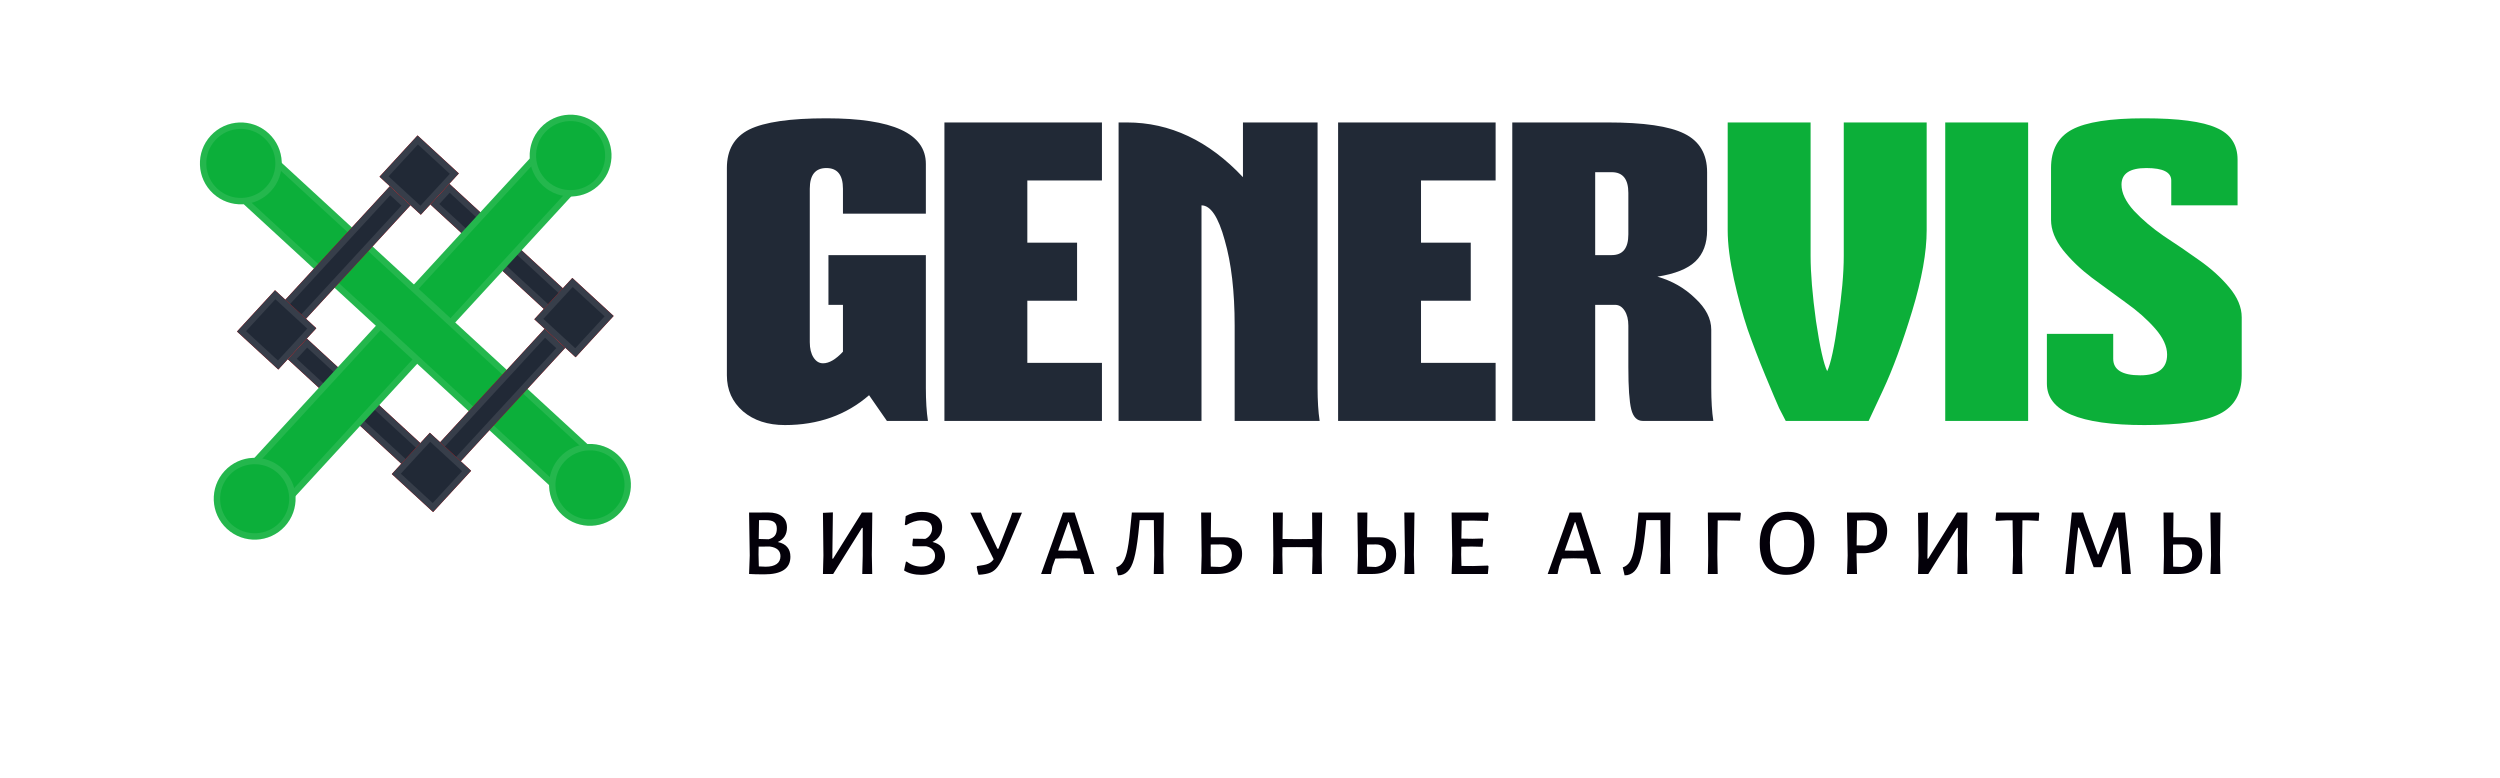 <svg width="392" height="122" viewBox="0 0 392 122" fill="none" xmlns="http://www.w3.org/2000/svg">
<rect x="0" y="0" width="392" height="122" fill="#333333" stroke="none"/>
<g clip-path="url(#clip0)">
<rect width="392" height="122" fill="white"/>
<path d="M132.175 33.5V29.6C132.175 27.433 131.308 26.35 129.575 26.35C127.842 26.35 126.975 27.433 126.975 29.6V53.65C126.975 54.647 127.17 55.448 127.56 56.055C127.95 56.662 128.448 56.965 129.055 56.965C130.008 56.965 131.048 56.358 132.175 55.145V47.8H129.9V40H145.175V60.8C145.175 62.837 145.283 64.57 145.5 66H139.065L136.27 61.97C132.673 65.09 128.275 66.65 123.075 66.65C120.388 66.65 118.2 65.935 116.51 64.505C114.82 63.032 113.975 61.147 113.975 58.85V26.35C113.975 23.49 115.145 21.475 117.485 20.305C119.868 19.135 123.898 18.55 129.575 18.55C139.975 18.55 145.175 20.933 145.175 25.7V33.5H132.175ZM148.085 19.2H172.785V28.3H161.085V38.05H168.885V47.15H161.085V56.9H172.785V66H148.085V19.2ZM175.395 19.2H176.695C183.455 19.2 189.522 22.06 194.895 27.78V19.2H206.595V60.8C206.595 62.837 206.703 64.57 206.92 66H193.595V51.05C193.595 45.72 193.075 41.257 192.035 37.66C191.038 34.02 189.825 32.2 188.395 32.2V66H175.395V19.2ZM209.814 19.2H234.514V28.3H222.814V38.05H230.614V47.15H222.814V56.9H234.514V66H209.814V19.2ZM250.125 27V40H252.725C254.458 40 255.325 38.917 255.325 36.75V30.25C255.325 28.083 254.458 27 252.725 27H250.125ZM237.125 19.2H252.075C257.751 19.2 261.76 19.785 264.1 20.955C266.483 22.125 267.675 24.14 267.675 27V36.1C267.675 38.18 267.068 39.805 265.855 40.975C264.641 42.145 262.648 42.947 259.875 43.38C262.171 44.03 264.143 45.157 265.79 46.76C267.48 48.32 268.325 49.967 268.325 51.7V60.8C268.325 62.837 268.433 64.57 268.65 66H257.6C256.69 66 256.083 65.393 255.78 64.18C255.476 62.967 255.325 60.757 255.325 57.55V51.05C255.325 50.097 255.13 49.317 254.74 48.71C254.35 48.103 253.851 47.8 253.245 47.8H250.125V66H237.125V19.2Z" fill="#212936"/>
<path d="M270.902 19.2H283.902V40.13C283.902 42.817 284.183 46.218 284.747 50.335C285.353 54.408 285.938 57.03 286.502 58.2C287.065 57.03 287.628 54.408 288.192 50.335C288.798 46.262 289.102 42.86 289.102 40.13V19.2H302.102V36.1C302.102 39.567 301.343 43.792 299.827 48.775C298.31 53.758 296.793 57.875 295.277 61.125L293.002 66H280.002C279.742 65.523 279.395 64.852 278.962 63.985C278.572 63.118 277.857 61.428 276.817 58.915C275.777 56.402 274.845 53.975 274.022 51.635C273.242 49.295 272.527 46.673 271.877 43.77C271.227 40.823 270.902 38.267 270.902 36.1V19.2ZM305.012 19.2H318.012V66H305.012V19.2ZM350.852 32.2H340.452V28.3C340.452 27 339.152 26.35 336.552 26.35C333.952 26.35 332.652 27.217 332.652 28.95C332.652 30.25 333.302 31.615 334.602 33.045C335.902 34.432 337.462 35.753 339.282 37.01C341.145 38.223 342.987 39.48 344.807 40.78C346.67 42.08 348.252 43.51 349.552 45.07C350.852 46.63 351.502 48.19 351.502 49.75V58.85C351.502 61.71 350.353 63.725 348.057 64.895C345.76 66.065 341.817 66.65 336.227 66.65C326.043 66.65 320.952 64.483 320.952 60.15V52.35H331.352V56.25C331.352 57.983 332.76 58.85 335.577 58.85C338.393 58.85 339.802 57.767 339.802 55.6C339.802 54.3 339.173 52.935 337.917 51.505C336.66 50.075 335.143 48.732 333.367 47.475C331.59 46.175 329.813 44.875 328.037 43.575C326.26 42.232 324.743 40.78 323.487 39.22C322.23 37.617 321.602 36.035 321.602 34.475V26.35C321.602 23.49 322.707 21.475 324.917 20.305C327.127 19.135 330.897 18.55 336.227 18.55C341.557 18.55 345.327 19.048 347.537 20.045C349.747 20.998 350.852 22.667 350.852 25.05V32.2Z" fill="#0CAF39"/>
<path d="M121.955 84.99C122.625 85.13 123.12 85.395 123.44 85.785C123.77 86.165 123.935 86.67 123.935 87.3C123.935 89.14 122.56 90.06 119.81 90.06C118.86 90.06 118.08 90.04 117.47 90H117.455L117.56 87.105L117.455 80.37L120.455 80.355C121.385 80.355 122.105 80.56 122.615 80.97C123.135 81.37 123.395 81.955 123.395 82.725C123.395 83.265 123.27 83.73 123.02 84.12C122.77 84.5 122.415 84.79 121.955 84.99ZM121.805 82.905C121.805 82.425 121.67 82.08 121.4 81.87C121.13 81.66 120.675 81.555 120.035 81.555H119.015L118.97 84.51L120.515 84.555C120.955 84.445 121.28 84.26 121.49 84C121.7 83.73 121.805 83.365 121.805 82.905ZM120.065 88.86C120.805 88.86 121.375 88.72 121.775 88.44C122.175 88.16 122.375 87.75 122.375 87.21C122.375 86.35 121.82 85.845 120.71 85.695L118.955 85.71L118.94 86.97L118.985 88.815C119.375 88.845 119.735 88.86 120.065 88.86ZM129.112 87.105L129.037 80.415L130.597 80.34L130.507 87.6H130.627L135.142 80.37H136.777L136.702 86.97L136.762 90H135.202L135.277 87.105V82.77H135.157L130.642 90H129.037L129.112 87.105ZM146.212 84.975C147.522 85.305 148.177 86.075 148.177 87.285C148.177 88.165 147.842 88.86 147.172 89.37C146.502 89.88 145.592 90.135 144.442 90.135C143.922 90.135 143.427 90.075 142.957 89.955C142.487 89.835 142.087 89.665 141.757 89.445L142.042 88.095L142.177 88.05C142.487 88.3 142.837 88.495 143.227 88.635C143.627 88.775 144.027 88.845 144.427 88.845C145.077 88.845 145.602 88.69 146.002 88.38C146.412 88.07 146.617 87.665 146.617 87.165C146.617 86.765 146.492 86.435 146.242 86.175C145.992 85.915 145.642 85.74 145.192 85.65H143.167L143.047 85.53L143.152 84.465L145.087 84.495C145.407 84.355 145.662 84.14 145.852 83.85C146.052 83.56 146.152 83.24 146.152 82.89C146.152 82.03 145.592 81.6 144.472 81.6C143.692 81.6 142.887 81.855 142.057 82.365L141.877 82.29L142.012 80.925C142.802 80.485 143.642 80.265 144.532 80.265C145.522 80.265 146.302 80.48 146.872 80.91C147.442 81.33 147.727 81.91 147.727 82.65C147.727 83.16 147.592 83.62 147.322 84.03C147.062 84.44 146.692 84.755 146.212 84.975ZM160.245 80.385L157.455 87.03C157.075 87.87 156.725 88.495 156.405 88.905C156.095 89.315 155.725 89.61 155.295 89.79C154.875 89.96 154.295 90.07 153.555 90.12L153.42 90.105C153.31 89.755 153.22 89.355 153.15 88.905L153.225 88.755C153.995 88.665 154.56 88.55 154.92 88.41C155.28 88.26 155.575 88.02 155.805 87.69L152.145 80.385L153.81 80.37L154.155 81.315L156.39 86.04H156.555L158.43 81.24L158.715 80.385H160.245ZM171.598 90H170.008L169.783 88.92L169.363 87.585L167.323 87.54L165.478 87.585L165.028 88.845L164.788 90H163.243L166.678 80.37H168.493L171.598 90ZM168.973 86.325L167.593 81.885H167.488L165.913 86.325L167.428 86.355L168.973 86.325ZM182.409 86.97L182.454 90H180.909L180.984 87.105L180.924 81.555H178.704L178.629 82.32C178.449 84.28 178.239 85.8 177.999 86.88C177.769 87.96 177.474 88.75 177.114 89.25C176.764 89.75 176.304 90.06 175.734 90.18L175.299 90.21L175.014 88.965C175.494 88.805 175.869 88.505 176.139 88.065C176.419 87.625 176.644 86.945 176.814 86.025C176.994 85.105 177.159 83.78 177.309 82.05L177.474 80.4L177.459 80.37H182.484L182.409 86.97ZM191.865 84.24C192.815 84.24 193.535 84.465 194.025 84.915C194.515 85.355 194.76 85.995 194.76 86.835C194.76 87.835 194.415 88.615 193.725 89.175C193.045 89.725 192.085 90 190.845 90H188.34L188.415 87.12L188.34 80.37H189.9L189.855 84.24H191.865ZM191.355 88.905C191.945 88.825 192.39 88.625 192.69 88.305C193 87.985 193.155 87.56 193.155 87.03C193.155 86.49 193 86.075 192.69 85.785C192.39 85.495 191.95 85.355 191.37 85.365L189.84 85.38L189.825 86.985L189.855 88.845L191.355 88.905ZM207.236 86.97L207.281 90H205.736L205.811 87.105L205.796 85.8L203.336 85.785L201.086 85.8L201.071 86.97L201.131 90H199.601L199.661 87.105L199.601 80.37H201.146L201.101 84.51L203.456 84.54L205.781 84.51L205.736 80.37H207.311L207.236 86.97ZM216.22 84.24C217.09 84.24 217.755 84.465 218.215 84.915C218.685 85.355 218.92 85.995 218.92 86.835C218.92 87.835 218.595 88.615 217.945 89.175C217.295 89.725 216.38 90 215.2 90H212.845L212.92 87.12L212.845 80.37H214.405L214.36 84.24H216.22ZM221.695 86.97L221.77 90H220.195L220.3 87.105L220.195 80.37H221.785L221.695 86.97ZM215.71 88.905C216.23 88.825 216.63 88.625 216.91 88.305C217.19 87.985 217.33 87.56 217.33 87.03C217.33 86.49 217.19 86.075 216.91 85.785C216.63 85.495 216.235 85.355 215.725 85.365L214.345 85.38L214.33 86.985L214.36 88.845L215.71 88.905ZM233.313 88.68L233.403 88.815L233.298 90H227.613L227.718 87.105L227.613 80.37H233.328L233.418 80.505L233.298 81.69L231.018 81.63L229.188 81.645L229.143 84.45L230.883 84.48L232.473 84.435L232.578 84.555L232.458 85.74L230.763 85.695L229.128 85.725L229.113 86.97L229.158 88.74L230.988 88.755L233.313 88.68ZM251.033 90H249.443L249.218 88.92L248.798 87.585L246.758 87.54L244.913 87.585L244.463 88.845L244.223 90H242.678L246.113 80.37H247.928L251.033 90ZM248.408 86.325L247.028 81.885H246.923L245.348 86.325L246.863 86.355L248.408 86.325ZM261.844 86.97L261.889 90H260.344L260.419 87.105L260.359 81.555H258.139L258.064 82.32C257.884 84.28 257.674 85.8 257.434 86.88C257.204 87.96 256.909 88.75 256.549 89.25C256.199 89.75 255.739 90.06 255.169 90.18L254.734 90.21L254.449 88.965C254.929 88.805 255.304 88.505 255.574 88.065C255.854 87.625 256.079 86.945 256.249 86.025C256.429 85.105 256.594 83.78 256.744 82.05L256.909 80.4L256.894 80.37H261.919L261.844 86.97ZM272.965 80.505L272.845 81.645L270.79 81.6H269.335L269.275 86.97L269.335 90H267.79L267.85 87.105L267.79 80.37H272.86L272.965 80.505ZM280.338 80.25C281.668 80.25 282.693 80.66 283.413 81.48C284.133 82.3 284.493 83.47 284.493 84.99C284.493 86.63 284.108 87.9 283.338 88.8C282.568 89.69 281.473 90.135 280.053 90.135C278.733 90.135 277.713 89.715 276.993 88.875C276.283 88.025 275.928 86.825 275.928 85.275C275.928 83.665 276.308 82.425 277.068 81.555C277.838 80.685 278.928 80.25 280.338 80.25ZM280.218 81.51C279.308 81.51 278.628 81.805 278.178 82.395C277.738 82.975 277.518 83.875 277.518 85.095C277.518 86.425 277.733 87.4 278.163 88.02C278.603 88.63 279.278 88.935 280.188 88.935C281.108 88.935 281.788 88.64 282.228 88.05C282.668 87.46 282.888 86.54 282.888 85.29C282.888 83.98 282.668 83.025 282.228 82.425C281.798 81.815 281.128 81.51 280.218 81.51ZM292.876 80.355C293.846 80.355 294.591 80.605 295.111 81.105C295.641 81.595 295.906 82.305 295.906 83.235C295.906 84.315 295.571 85.17 294.901 85.8C294.241 86.43 293.331 86.745 292.171 86.745H291.106V86.97L291.181 90H289.606L289.711 87.105L289.606 80.37L292.876 80.355ZM292.621 85.545C293.171 85.435 293.586 85.2 293.866 84.84C294.156 84.47 294.301 83.98 294.301 83.37C294.301 82.77 294.146 82.325 293.836 82.035C293.536 81.745 293.076 81.59 292.456 81.57L291.181 81.615L291.121 85.515L292.621 85.545ZM300.824 87.105L300.749 80.415L302.309 80.34L302.219 87.6H302.339L306.854 80.37H308.489L308.414 86.97L308.474 90H306.914L306.989 87.105V82.77H306.869L302.354 90H300.749L300.824 87.105ZM319.757 80.505L319.667 81.675L317.927 81.585H317.117L317.042 86.97L317.117 90H315.557L315.647 87.105L315.572 81.585H314.762L312.992 81.675L312.887 81.54L313.007 80.37H319.667L319.757 80.505ZM334.119 90H332.739L332.544 87.075L332.094 82.725H331.989L329.514 88.935H328.284L325.989 82.725H325.854L325.404 86.94L325.164 90H323.859L324.864 80.37H326.634L327.084 81.81L328.929 86.925H329.049L330.999 81.765L331.449 80.37H333.204L334.119 90ZM342.614 84.24C343.484 84.24 344.149 84.465 344.609 84.915C345.079 85.355 345.314 85.995 345.314 86.835C345.314 87.835 344.989 88.615 344.339 89.175C343.689 89.725 342.774 90 341.594 90H339.239L339.314 87.12L339.239 80.37H340.799L340.754 84.24H342.614ZM348.089 86.97L348.164 90H346.589L346.694 87.105L346.589 80.37H348.179L348.089 86.97ZM342.104 88.905C342.624 88.825 343.024 88.625 343.304 88.305C343.584 87.985 343.724 87.56 343.724 87.03C343.724 86.49 343.584 86.075 343.304 85.785C343.024 85.495 342.629 85.355 342.119 85.365L340.739 85.38L340.724 86.985L340.754 88.845L342.104 88.905Z" fill="#030009"/>
<rect x="45.126" y="56.323" width="4.399" height="26.395" transform="rotate(-47.363 45.126 56.323)" fill="#F80000"/>
<rect x="45.126" y="56.323" width="4.399" height="26.395" transform="rotate(-47.363 45.126 56.323)" fill="#212936"/>
<rect x="45.832" y="56.294" width="3.399" height="25.395" transform="rotate(-47.363 45.832 56.294)" stroke="white" stroke-opacity="0.1"/>
<rect x="67.475" y="32.05" width="4.399" height="26.395" transform="rotate(-47.363 67.475 32.05)" fill="#F80000"/>
<rect x="67.475" y="32.05" width="4.399" height="26.395" transform="rotate(-47.363 67.475 32.05)" fill="#212936"/>
<rect x="68.181" y="32.02" width="3.399" height="25.395" transform="rotate(-47.363 68.181 32.02)" stroke="white" stroke-opacity="0.1"/>
<rect width="8.798" height="68.186" transform="matrix(-0.736 -0.677 -0.677 0.736 90.72 29.534)" fill="#0CAF3A"/>
<rect x="-0.707" y="0.029" width="7.798" height="67.186" transform="matrix(-0.736 -0.677 -0.677 0.736 89.513 29.063)" stroke="white" stroke-opacity="0.1"/>
<circle cx="89.47" cy="24.398" r="6.415" transform="rotate(42.637 89.47 24.398)" fill="#0CAF3A"/>
<circle cx="89.47" cy="24.398" r="5.915" transform="rotate(42.637 89.47 24.398)" stroke="white" stroke-opacity="0.1"/>
<circle cx="39.932" cy="78.201" r="6.415" transform="rotate(42.637 39.932 78.201)" fill="#0CAF3A"/>
<circle cx="39.932" cy="78.201" r="5.915" transform="rotate(42.637 39.932 78.201)" stroke="white" stroke-opacity="0.1"/>
<rect width="8.798" height="68.186" transform="matrix(-0.677 0.736 0.736 0.677 43.844 25.242)" fill="#0CAF3A"/>
<rect x="0.029" y="0.707" width="7.798" height="67.186" transform="matrix(-0.677 0.736 0.736 0.677 43.373 25.448)" stroke="white" stroke-opacity="0.1"/>
<circle cx="37.763" cy="25.622" r="6.415" transform="rotate(42.637 37.763 25.622)" fill="#0CAF3A"/>
<circle cx="37.763" cy="25.622" r="5.915" transform="rotate(42.637 37.763 25.622)" stroke="white" stroke-opacity="0.1"/>
<circle cx="92.51" cy="76.029" r="6.415" transform="rotate(42.637 92.51 76.029)" fill="#0CAF3A"/>
<circle cx="92.51" cy="76.029" r="5.915" transform="rotate(42.637 92.51 76.029)" stroke="white" stroke-opacity="0.1"/>
<rect x="85.402" y="51.547" width="4.399" height="26.395" transform="rotate(42.637 85.402 51.547)" fill="#F80000"/>
<rect x="85.402" y="51.547" width="4.399" height="26.395" transform="rotate(42.637 85.402 51.547)" fill="#212936"/>
<rect x="85.431" y="52.254" width="3.399" height="25.395" transform="rotate(42.637 85.431 52.254)" stroke="white" stroke-opacity="0.1"/>
<rect x="89.742" y="43.585" width="8.798" height="8.798" transform="rotate(42.637 89.742 43.585)" fill="#F80000"/>
<rect x="89.742" y="43.585" width="8.798" height="8.798" transform="rotate(42.637 89.742 43.585)" fill="#212936"/>
<rect x="89.771" y="44.292" width="7.798" height="7.798" transform="rotate(42.637 89.771 44.292)" stroke="white" stroke-opacity="0.1"/>
<rect x="67.395" y="67.857" width="8.798" height="8.798" transform="rotate(42.637 67.395 67.857)" fill="#F80000"/>
<rect x="67.395" y="67.857" width="8.798" height="8.798" transform="rotate(42.637 67.395 67.857)" fill="#212936"/>
<rect x="67.424" y="68.564" width="7.798" height="7.798" transform="rotate(42.637 67.424 68.564)" stroke="white" stroke-opacity="0.1"/>
<rect x="61.131" y="29.199" width="4.399" height="26.395" transform="rotate(42.637 61.131 29.199)" fill="#F80000"/>
<rect x="61.131" y="29.199" width="4.399" height="26.395" transform="rotate(42.637 61.131 29.199)" fill="#212936"/>
<rect x="61.16" y="29.906" width="3.399" height="25.395" transform="rotate(42.637 61.16 29.906)" stroke="white" stroke-opacity="0.1"/>
<rect x="43.123" y="45.509" width="8.798" height="8.798" transform="rotate(42.637 43.123 45.509)" fill="#F80000"/>
<rect x="43.123" y="45.509" width="8.798" height="8.798" transform="rotate(42.637 43.123 45.509)" fill="#212936"/>
<rect x="43.152" y="46.215" width="7.798" height="7.798" transform="rotate(42.637 43.152 46.215)" stroke="white" stroke-opacity="0.1"/>
<rect x="65.471" y="21.238" width="8.798" height="8.798" transform="rotate(42.637 65.471 21.238)" fill="#F80000"/>
<rect x="65.471" y="21.238" width="8.798" height="8.798" transform="rotate(42.637 65.471 21.238)" fill="#212936"/>
<rect x="65.5" y="21.945" width="7.798" height="7.798" transform="rotate(42.637 65.5 21.945)" stroke="white" stroke-opacity="0.1"/>
</g>
<defs>
<clipPath id="clip0">
<rect width="392" height="122" fill="white"/>
</clipPath>
</defs>
</svg>
